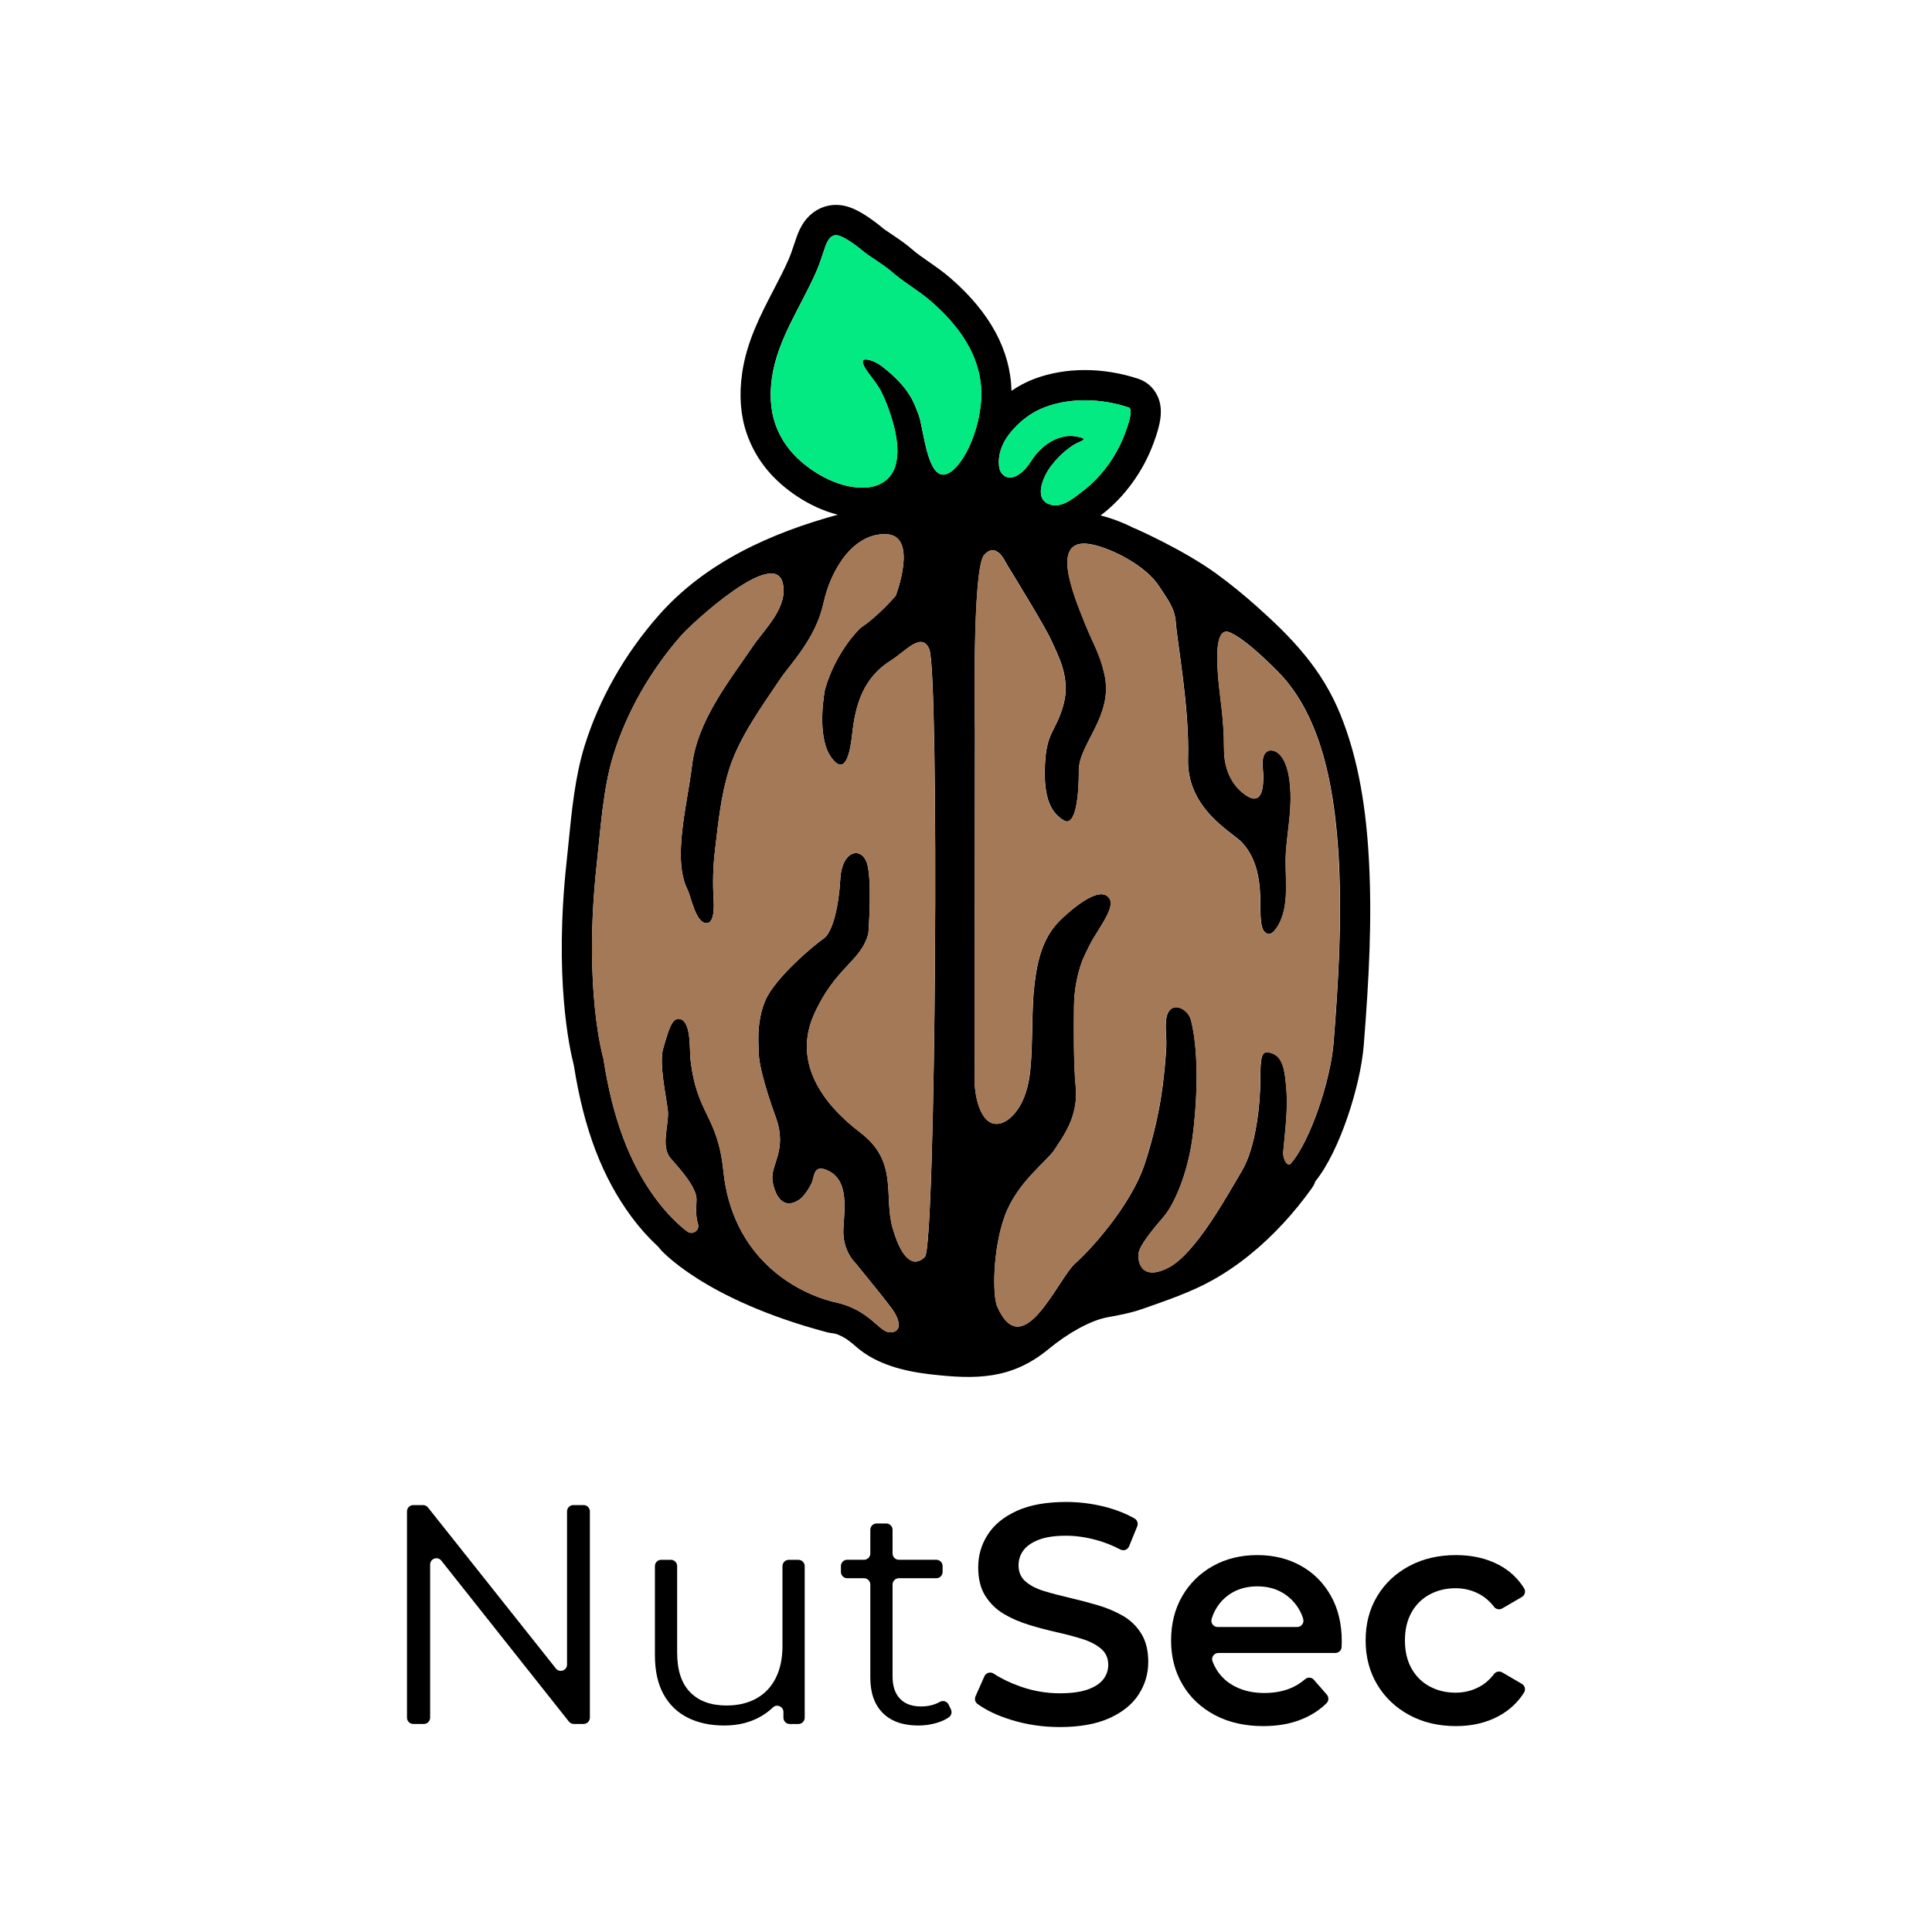 <?xml version="1.0" encoding="utf-8"?>
<!-- Generator: Adobe Illustrator 27.2.0, SVG Export Plug-In . SVG Version: 6.00 Build 0)  -->
<svg version="1.1" id="Capa_1" xmlns="http://www.w3.org/2000/svg" xmlns:xlink="http://www.w3.org/1999/xlink" x="0px" y="0px"
	 viewBox="0 0 595.28 595.28" style="enable-background:new 0 0 595.28 595.28;" xml:space="preserve">
<style type="text/css">
	.st0{fill:url(#SVGID_1_);}
	.st1{fill:#03EA82;}
	.st2{fill:#FAFAFA;}
	.st3{fill:#151514;}
	.st4{fill:#A47957;}
	.st5{fill:url(#SVGID_00000181797249261309279710000004195950689561714365_);}
	.st6{fill:#03DDC8;}
	.st7{fill:#E94B47;}
	.st8{fill:#3767FF;}
	.st9{fill:#F88F2C;}
	.st10{fill:#030303;}
	.st11{fill:#FFFFFF;stroke:#1D1D1B;stroke-miterlimit:10;}
	.st12{fill:#FFFFFF;}
</style>
<path d="M421.8,265.21c-0.8-15.15-3.01-30.79-8.79-45.04c-5.69-14.04-14.92-23.67-26.02-33.54c-3.92-3.48-7.98-6.79-12.21-9.87
	c-10.24-7.45-25.14-13.97-25.14-13.97l-0.15-0.02c-3.79-1.92-7.46-3.24-10.26-3.91c-0.04-0.01-0.08-0.02-0.13-0.03
	c0.12-0.09,0.25-0.19,0.36-0.28c6.98-5.34,12.78-13.32,15.92-21.9l0.07-0.18c2.13-5.72,3.14-10.39,1.16-14.54
	c-1.2-2.5-3.29-4.36-5.89-5.22c-5.28-1.76-10.97-2.69-16.46-2.69c-5.53,0-10.75,0.91-15.54,2.7c-2.46,0.92-4.83,2.17-7.06,3.7
	c-0.32-12.5-6.61-24.15-18.77-34.7c-2.26-1.96-4.53-3.54-6.73-5.07c-1.95-1.35-3.79-2.63-5.32-3.99c-1.8-1.59-4.31-3.27-6.52-4.75
	c-0.73-0.49-1.7-1.14-2.08-1.42c-0.95-0.83-2.69-2.21-4.44-3.4c-3.53-2.42-6.29-3.62-8.93-3.89c-0.42-0.04-0.84-0.07-1.25-0.07
	c-3.83,0-7.39,1.86-9.75,5.11c-1.26,1.73-1.97,3.52-2.45,4.89c-0.25,0.73-0.5,1.45-0.74,2.17c-0.56,1.67-1.09,3.25-1.72,4.69
	c-1.32,3.02-2.89,6.04-4.55,9.23c-4.09,7.86-8.31,15.98-9.73,25.65c-0.99,6.75-0.54,13,1.36,18.59c1.41,4.15,3.56,7.98,6.39,11.38
	c4.78,5.73,12.81,11.5,21.69,13.75c-20.55,5.63-40.73,14.62-55.17,31.02c-10.47,11.89-18.37,25.82-22.85,40.28
	c-2.88,9.31-3.93,19.84-4.85,29.12c-0.21,2.14-0.41,4.15-0.63,6.14c-3.97,36.09,0.89,58.02,2.12,62.77
	c0.05,0.18,0.08,0.36,0.11,0.55c3.09,19.51,8.73,34.28,17.7,46.42c2.47,3.34,5.1,6.3,7.86,8.85c0.26,0.24,0.5,0.49,0.72,0.77
	c0.1,0.13,0.2,0.27,0.31,0.4c0,0,13.11,15.41,51.41,25.59c0.23,0.06,0.47,0.11,0.71,0.15l1.21,0.18c0.49,0.07,0.97,0.2,1.43,0.39
	c2.42,0.97,4.02,2.36,5.69,3.81c6.21,5.4,14.73,7.48,22.71,8.41c14.26,1.65,25.14,1.59,36.51-7.79c5.99-4.95,12.95-8.83,18.16-9.78
	c3.66-0.66,7.34-1.37,10.86-2.61c7.27-2.56,14.78-5.07,21.57-8.88c8.18-4.58,15.48-10.71,21.82-17.58
	c3.08-3.34,5.94-6.88,8.59-10.57c0.43-0.6,0.83-1.23,1.05-1.94c0.05-0.17,0.14-0.33,0.25-0.47c7.33-9.09,13.78-29.14,14.79-41.78
	C421.85,301.1,422.76,283.41,421.8,265.21z M307.81,141.18c0.43-3.67,2.18-6.49,4.58-9.11c2.63-2.88,5.88-5.23,9.6-6.62
	c8.13-3.04,17.67-2.61,25.79,0.1c1.71,0.57-0.74,6.83-1.13,7.91c-2.47,6.75-7.11,13.32-12.83,17.7c-2.46,1.88-6.18,5.13-9.52,4.48
	c-6.32-1.22-2.73-8.69-1.19-11c2.79-4.19,6.98-7.45,9.31-8.38c2.33-0.93,1.86-1.4-1.4-1.86c-3.26-0.47-9.08,0.97-13.5,7.92
	c-3.26,5.12-7.55,6.33-9.31,2.79C307.73,144.17,307.7,142.15,307.81,141.18z M284.98,387.27c-3.36,3.36-7.11,1.03-9.95-8.92
	c-2.84-9.95,1.9-20.38-9.95-29.39c-11.85-9.01-20.85-21.8-14.22-36.5c6.64-14.69,14.46-16.13,16.71-24.89c0,0,1.3-17.29-0.59-22.03
	c-1.9-4.74-7.58-3.32-8.06,5.21c-0.47,8.53-2.37,16.59-5.21,18.49c-2.84,1.9-15.03,12.15-17.94,19.11
	c-2.91,6.96-1.96,14.07-1.96,16.44c0,2.37,1.42,9.01,5.21,19.43c3.79,10.43-1.9,14.69-0.95,19.91c0.81,4.47,3.3,8.85,8.29,5.45
	c1.39-0.95,3.13-3.66,3.79-5.21c0.82-1.91,0.47-5.69,4.74-3.79c6.39,2.84,5.45,10.66,4.98,17.77c-0.47,7.11,3.79,10.9,3.79,10.9
	c1.03,1.39,6.83,8.22,11.02,13.81c2.67,3.56,3.43,7.45-0.47,7.45c-3.32,0-6.14-6.84-16.48-9.17c-13.07-2.95-32.16-14.23-34.84-40.52
	c-1.77-17.35-8.29-17.35-10.15-34.58c-0.33-3.04,0.33-11.83-3.49-12.31c-0.71-0.09-1.12,0.17-1.63,0.67
	c-1.4,1.4-2.57,6.09-3.26,8.38c-1.4,4.66,0.93,14.9,1.4,19.09c0.5,4.48-2.4,11.12,0.93,14.9c2.66,3.02,7.92,8.78,7.92,12.57
	c0,1.88-0.44,4.78,0.44,7.55c0.63,1.99-1.68,3.59-3.34,2.32c-2.71-2.07-6.12-5.26-9.66-10.06c-8.06-10.9-13.27-24.65-16.12-43.13
	c0,0-6.31-21.31-2.05-60.05c1.19-10.82,1.91-23.17,5.12-33.53c4.17-13.47,11.64-26.31,20.94-36.88c3.23-3.66,28.49-27.06,31.21-16.2
	c1.86,7.45-5.57,14.25-9.08,19.41c-7.58,11.14-17.2,23.1-18.85,36.93c-1.42,11.85-6.13,28.7-1.4,38.18
	c1.11,2.23,2.47,10.02,5.67,10.35c2.8,0.29,2.47-5.62,2.39-7.16c-0.29-5.19-0.21-10.08,0.42-15.28c1-8.35,1.81-16.82,4.35-24.88
	c3.17-10.06,9.99-19.26,15.79-27.96c2.84-4.27,10.9-12.32,13.27-23.22c2.37-10.9,9.48-21.8,19.43-21.33
	c9.95,0.47,2.84,18.96,2.84,18.96s-5.21,6.16-10.9,9.95c0,0-7.58,7.11-10.9,18.96c0,0-2.84,14.22,1.9,20.85
	c4.74,6.64,6.02-2.93,6.5-7.19c0.98-8.79,3.26-17.23,11.99-22.67c4.35-2.71,9.43-9,11.76-3.41
	C289.44,207.55,288.35,383.91,284.98,387.27z M289.57,146.03c-4.19-1.86-5.12-14.43-6.52-18.16c-1.4-3.72-2.79-8.38-11.18-14.9
	c-1.27-0.99-3.66-2.32-5.34-2.2c-1.98,0.15,0.66,3.62,1.08,4.19c1.44,1.96,2.95,3.79,4.03,5.98c1.08,2.2,1.98,4.49,2.73,6.82
	c1.48,4.55,2.69,9.68,1.82,14.48c-0.9,4.91-4.54,7.7-9.45,7.99c-9.03,0.53-18.59-5.83-23.18-11.34c-2.04-2.44-3.66-5.26-4.73-8.4
	c-1.55-4.56-1.66-9.51-0.96-14.24c1.73-11.75,8.92-21.82,13.61-32.5c1.1-2.5,1.83-4.98,2.72-7.53c0.58-1.66,1.54-3.96,3.69-3.73
	c2.29,0.24,7.34,4.25,8.25,5.08c1.06,0.97,6.21,4.06,8.51,6.09c3.8,3.36,8.28,5.79,12.11,9.12c9.76,8.47,16.93,18.97,15.36,32.33
	C300.71,137.33,293.76,147.9,289.57,146.03z M410.9,321.31c-0.92,11.57-7.25,30.53-13.24,37.25c-0.82,0.92-2.49-1.09-2.24-3.91
	c0.54-5.96,1.46-12.99,0.95-18.96c-0.5-5.92-0.95-10.43-5.21-11.38c-2.36-0.52-2.84,0.95-2.84,8.53c0,7.58-1.42,20.85-5.69,27.96
	c-4.27,7.11-14.22,25.59-22.75,29.86c-8.53,4.27-9.48-2.37-9.01-4.74c0.47-2.37,4.27-7.11,7.58-10.9
	c3.32-3.79,7.51-13.36,9.01-24.65c1.13-8.52,2.32-24.8-0.47-36.02c-0.83-3.35-5.5-5.91-7.18-2.13c-1.17,2.62-0.31,7.08-0.45,9.95
	c-0.19,4.09-0.59,8.17-1.1,12.24c-1.01,8.03-2.96,16.26-5.49,24.02c-4.52,13.89-18.44,28.27-21.28,30.65
	c-5.44,4.54-16.19,31.59-24.21,13.5c-1.47-3.32-1.46-17.51,2.33-27.94c3.79-10.43,13.12-16.89,15.37-20.49
	c2.33-3.73,7.42-9.94,6.47-19.42c-0.65-6.46-0.61-18.01-0.52-24.72c0.06-4.71,0.87-9.39,2.49-13.82c0.4-1.1,1.77-3.92,2.27-4.9
	c2.37-4.74,8.02-11.46,6.19-14.39c-2.93-4.7-12.42,4.02-14.57,6.01c-5.85,5.4-7.62,12.38-8.59,20.59
	c-0.93,7.92-0.42,17.7-1.26,26.12c-0.37,3.74-1.23,7.6-3.07,10.91c-1.57,2.83-5.07,6.74-8.73,5.52c-3.39-1.13-5.48-7.58-5.36-14.25
	c0.11-6.46,0-12.07,0-12.07l0.11-94.73c0,0-0.95-49.77,2.84-54.03c3.16-3.55,5.66,0.46,6.41,1.9c0.25,0.47,0.51,0.93,0.79,1.39
	c2.42,3.93,11.83,19.3,13.45,23.01c1.86,4.27,6.13,11.38,3.76,19.91c-2.37,8.53-5.21,8.06-5.69,18.48
	c-0.47,10.43,1.9,14.69,5.69,17.06c3.79,2.37,4.77-7.39,4.77-15.45c0-8.06,10.68-16.74,7.92-29.33c-1.44-6.58-3.56-9.59-6.05-15.83
	c-3.73-9.31-11.34-27.59,2.79-24.21c5.97,1.43,15.98,6.41,20.1,12.81c2.26,3.51,4.76,6.52,5.08,10.87
	c0.47,6.64,4.27,26.54,3.79,42.18c-0.47,15.64,13.95,22.82,16.67,25.86c2.78,3.11,5.59,7.92,5.59,18.16c0,7.5,0.47,8.85,1.88,9.77
	c1.79,1.16,3.71-2.46,4.22-3.56c3.01-6.4,1.31-14.66,1.81-21.58c0.45-6.2,1.62-11.94,1.4-18.16c-0.47-13.04-5.59-13.5-6.92-12.86
	c-2.49,1.2-1.46,5.37-1.46,7.74s0,9.31-5.12,6.05c-1.61-1.02-6.98-4.91-6.98-14.43c0-9.78-1.34-15.79-1.86-22.82
	c-0.49-6.63-0.54-14.93,3.73-13.04c4.27,1.9,10.28,7.58,14.55,11.85c14.59,14.59,17.94,39.21,18.98,58.93
	C413.48,284.33,412.37,302.75,410.9,321.31z"/>
<path class="st4" d="M274.56,203.46c-8.73,5.44-11.01,13.88-11.99,22.67c-0.47,4.27-1.76,13.83-6.5,7.19
	c-4.74-6.64-1.9-20.85-1.9-20.85c3.32-11.85,10.9-18.96,10.9-18.96c5.69-3.79,10.9-9.95,10.9-9.95s7.11-18.49-2.84-18.96
	c-9.95-0.47-17.06,10.43-19.43,21.33c-2.37,10.9-10.43,18.96-13.27,23.22c-5.8,8.71-12.62,17.91-15.79,27.96
	c-2.54,8.06-3.35,16.53-4.35,24.88c-0.62,5.2-0.71,10.09-0.42,15.28c0.09,1.54,0.42,7.44-2.39,7.16c-3.21-0.33-4.56-8.12-5.67-10.35
	c-4.74-9.48-0.02-26.33,1.4-38.18c1.66-13.83,11.28-25.79,18.85-36.93c3.51-5.16,10.95-11.96,9.08-19.41
	c-2.72-10.86-27.98,12.54-31.21,16.2c-9.3,10.56-16.77,23.41-20.94,36.88c-3.21,10.36-3.93,22.7-5.12,33.53
	c-4.27,38.74,2.05,60.05,2.05,60.05c2.84,18.49,8.06,32.23,16.12,43.13c3.55,4.8,6.96,7.99,9.66,10.06
	c1.66,1.27,3.98-0.33,3.34-2.32c-0.88-2.76-0.44-5.67-0.44-7.55c0-3.79-5.26-9.55-7.92-12.57c-3.33-3.78-0.43-10.42-0.93-14.9
	c-0.47-4.19-2.79-14.43-1.4-19.09c0.69-2.29,1.86-6.98,3.26-8.38c0.5-0.5,0.92-0.76,1.63-0.67c3.82,0.49,3.17,9.28,3.49,12.31
	c1.86,17.23,8.38,17.23,10.15,34.58c2.68,26.3,21.77,37.57,34.84,40.52c10.34,2.34,13.16,9.17,16.48,9.17c3.9,0,3.14-3.89,0.47-7.45
	c-4.19-5.59-9.99-12.41-11.02-13.81c0,0-4.27-3.79-3.79-10.9c0.47-7.11,1.42-14.93-4.98-17.77c-4.27-1.9-3.92,1.88-4.74,3.79
	c-0.67,1.55-2.4,4.26-3.79,5.21c-5,3.4-7.48-0.98-8.29-5.45c-0.95-5.21,4.74-9.48,0.95-19.91c-3.79-10.43-5.21-17.06-5.21-19.43
	c0-2.37-0.95-9.48,1.96-16.44c2.91-6.96,15.1-17.21,17.94-19.11c2.84-1.9,4.74-9.95,5.21-18.49c0.47-8.53,6.16-9.95,8.06-5.21
	c1.9,4.74,0.59,22.03,0.59,22.03c-2.25,8.76-10.07,10.2-16.71,24.89c-6.64,14.69,2.37,27.49,14.22,36.5
	c11.85,9.01,7.11,19.43,9.95,29.39c2.84,9.95,6.59,12.28,9.95,8.92c3.36-3.36,4.46-179.72,1.33-187.22
	C283.99,194.46,278.91,200.74,274.56,203.46z"/>
<path class="st4" d="M393.52,206.77c-4.27-4.27-10.28-9.95-14.55-11.85c-4.27-1.9-4.22,6.4-3.73,13.04
	c0.52,7.03,1.86,13.04,1.86,22.82c0,9.53,5.38,13.41,6.98,14.43c5.12,3.26,5.12-3.68,5.12-6.05s-1.03-6.54,1.46-7.74
	c1.33-0.64,6.45-0.18,6.92,12.86c0.22,6.22-0.95,11.96-1.4,18.16c-0.5,6.92,1.19,15.17-1.81,21.58c-0.52,1.1-2.44,4.73-4.22,3.56
	c-1.42-0.92-1.88-2.27-1.88-9.77c0-10.24-2.81-15.05-5.59-18.16c-2.72-3.04-17.14-10.22-16.67-25.86
	c0.47-15.64-3.32-35.55-3.79-42.18c-0.31-4.36-2.81-7.36-5.08-10.87c-4.12-6.4-14.13-11.39-20.1-12.81
	c-14.13-3.38-6.52,14.9-2.79,24.21c2.5,6.24,4.61,9.25,6.05,15.83c2.76,12.6-7.92,21.28-7.92,29.33c0,8.06-0.98,17.82-4.77,15.45
	c-3.79-2.37-6.16-6.64-5.69-17.06c0.47-10.43,3.32-9.95,5.69-18.48c2.37-8.53-1.9-15.64-3.76-19.91
	c-1.62-3.72-11.03-19.08-13.45-23.01c-0.28-0.46-0.55-0.92-0.79-1.39c-0.75-1.44-3.25-5.45-6.41-1.9
	c-3.79,4.27-2.84,54.03-2.84,54.03l-0.11,94.73c0,0,0.11,5.61,0,12.07c-0.12,6.67,1.97,13.12,5.36,14.25
	c3.66,1.22,7.16-2.69,8.73-5.52c1.84-3.31,2.69-7.17,3.07-10.91c0.84-8.43,0.33-18.21,1.26-26.12c0.97-8.21,2.73-15.19,8.59-20.59
	c2.16-1.99,11.64-10.71,14.57-6.01c1.83,2.93-3.82,9.65-6.19,14.39c-0.49,0.99-1.86,3.8-2.27,4.9c-1.62,4.43-2.42,9.1-2.49,13.82
	c-0.09,6.71-0.13,18.26,0.52,24.72c0.95,9.48-4.14,15.7-6.47,19.42c-2.25,3.6-11.57,10.06-15.37,20.49
	c-3.79,10.43-3.8,24.62-2.33,27.94c8.02,18.09,18.77-8.97,24.21-13.5c2.85-2.37,16.76-16.76,21.28-30.65
	c2.52-7.75,4.47-15.99,5.49-24.02c0.51-4.06,0.91-8.15,1.1-12.24c0.14-2.88-0.72-7.33,0.45-9.95c1.68-3.78,6.35-1.22,7.18,2.13
	c2.8,11.22,1.6,27.5,0.47,36.02c-1.49,11.29-5.69,20.85-9.01,24.65c-3.32,3.79-7.11,8.53-7.58,10.9c-0.47,2.37,0.47,9.01,9.01,4.74
	c8.53-4.27,18.48-22.75,22.75-29.86c4.27-7.11,5.69-20.38,5.69-27.96c0-7.58,0.48-9.06,2.84-8.53c4.27,0.95,4.71,5.46,5.21,11.38
	c0.51,5.97-0.41,13-0.95,18.96c-0.26,2.82,1.41,4.84,2.24,3.91c6-6.72,12.32-25.68,13.24-37.25c1.47-18.56,2.58-36.98,1.6-55.61
	C411.46,245.99,408.12,221.37,393.52,206.77z"/>
<path class="st1" d="M286.79,92.76c-3.84-3.33-8.31-5.76-12.11-9.12c-2.3-2.03-7.45-5.12-8.51-6.09c-0.92-0.84-5.96-4.85-8.25-5.08
	c-2.15-0.22-3.11,2.07-3.69,3.73c-0.89,2.55-1.62,5.03-2.72,7.53c-4.68,10.69-11.88,20.76-13.61,32.5
	c-0.7,4.73-0.58,9.68,0.96,14.24c1.06,3.15,2.69,5.96,4.73,8.4c4.59,5.51,14.16,11.87,23.18,11.34c4.91-0.29,8.55-3.07,9.45-7.99
	c0.88-4.8-0.33-9.93-1.82-14.48c-0.76-2.33-1.65-4.62-2.73-6.82c-1.08-2.19-2.59-4.02-4.03-5.98c-0.42-0.57-3.06-4.04-1.08-4.19
	c1.68-0.12,4.07,1.21,5.34,2.2c8.38,6.52,9.78,11.18,11.18,14.9c1.4,3.72,2.33,16.3,6.52,18.16c4.19,1.86,11.13-8.71,12.57-20.95
	C303.72,111.73,296.55,101.22,286.79,92.76z"/>
<path class="st1" d="M317.51,142.31c4.42-6.95,10.24-8.38,13.5-7.92c3.26,0.47,3.73,0.93,1.4,1.86c-2.33,0.93-6.52,4.19-9.31,8.38
	c-1.54,2.31-5.12,9.78,1.19,11c3.33,0.65,7.06-2.6,9.52-4.48c5.73-4.38,10.36-10.95,12.83-17.7c0.39-1.08,2.84-7.34,1.13-7.91
	c-8.13-2.71-17.66-3.15-25.79-0.1c-3.72,1.39-6.96,3.74-9.6,6.62c-2.4,2.62-4.15,5.45-4.58,9.11c-0.11,0.97-0.08,2.99,0.39,3.92
	C309.97,148.64,314.25,147.43,317.51,142.31z"/>
<g>
	<g>
		<path d="M171.27,514.08l-39.41-49.61c-0.37-0.46-0.93-0.73-1.52-0.73h-3c-1.07,0-1.94,0.87-1.94,1.94v63.56
			c0,1.07,0.87,1.94,1.94,1.94h3.25c1.07,0,1.94-0.87,1.94-1.94v-47.18c0-1.84,2.31-2.64,3.45-1.2l39.31,49.59
			c0.37,0.46,0.93,0.73,1.52,0.73h3c1.07,0,1.94-0.87,1.94-1.94v-63.56c0-1.07-0.87-1.94-1.94-1.94h-3.16
			c-1.07,0-1.94,0.87-1.94,1.94v47.2C174.72,514.71,172.41,515.52,171.27,514.08z"/>
		<path d="M241.1,507.09c0,3.85-0.69,7.16-2.07,9.92c-1.38,2.76-3.37,4.86-5.97,6.31c-2.6,1.45-5.67,2.17-9.2,2.17
			c-4.82,0-8.56-1.36-11.22-4.09c-2.67-2.73-4-6.79-4-12.19v-26.67c0-1.07-0.87-1.94-1.94-1.94h-2.97c-1.07,0-1.94,0.87-1.94,1.94
			v27.44c0,4.82,0.88,8.83,2.65,12.04c1.77,3.21,4.25,5.62,7.47,7.23c3.21,1.61,6.97,2.41,11.27,2.41c4.49,0,8.43-1.04,11.8-3.13
			c1.16-0.72,2.21-1.53,3.16-2.44c1.22-1.17,3.25-0.27,3.25,1.42v1.74c0,1.07,0.87,1.94,1.94,1.94H246c1.07,0,1.94-0.87,1.94-1.94
			v-46.7c0-1.07-0.87-1.94-1.94-1.94h-2.97c-1.07,0-1.94,0.87-1.94,1.94V507.09z"/>
		<path d="M283.77,525.78c-2.83,0-4.99-0.8-6.5-2.41c-1.51-1.6-2.26-3.88-2.26-6.84v-28.31c0-1.07,0.87-1.94,1.94-1.94h11.54
			c1.07,0,1.94-0.87,1.94-1.94v-1.81c0-1.07-0.87-1.94-1.94-1.94h-11.54c-1.07,0-1.94-0.87-1.94-1.94v-7.3
			c0-1.07-0.87-1.94-1.94-1.94h-2.97c-1.07,0-1.94,0.87-1.94,1.94v7.3c0,1.07-0.87,1.94-1.94,1.94h-5.18
			c-1.07,0-1.94,0.87-1.94,1.94v1.81c0,1.07,0.87,1.94,1.94,1.94h5.18c1.07,0,1.94,0.87,1.94,1.94v28.7c0,4.69,1.28,8.32,3.85,10.89
			c2.57,2.57,6.23,3.85,10.98,3.85c1.99,0,3.93-0.29,5.83-0.87c1.29-0.39,2.45-0.93,3.48-1.62c0.82-0.55,1.12-1.6,0.69-2.49
			l-0.72-1.48c-0.49-1.01-1.73-1.37-2.71-0.82C287.91,525.32,285.98,525.78,283.77,525.78z"/>
		<path d="M345.95,497.84c-2.35-1.35-4.95-2.44-7.8-3.28c-2.86-0.83-5.73-1.59-8.62-2.26c-2.89-0.67-5.51-1.36-7.85-2.07
			c-2.35-0.71-4.24-1.69-5.68-2.94c-1.45-1.25-2.17-2.91-2.17-4.96c0-1.73,0.5-3.28,1.49-4.62c1-1.35,2.57-2.44,4.72-3.28
			c2.15-0.83,4.96-1.25,8.43-1.25c2.95,0,6.04,0.43,9.25,1.3c2.55,0.69,5.05,1.67,7.48,2.95c1.01,0.53,2.26,0.08,2.69-0.98
			l2.51-6.17c0.37-0.91,0-1.94-0.85-2.42c-2.62-1.5-5.6-2.67-8.94-3.54c-3.98-1.03-8-1.54-12.04-1.54c-6.17,0-11.26,0.91-15.27,2.74
			c-4.01,1.83-7,4.27-8.96,7.32c-1.96,3.05-2.94,6.41-2.94,10.07c0,3.6,0.74,6.55,2.22,8.86c1.48,2.31,3.39,4.16,5.73,5.54
			c2.34,1.38,4.94,2.5,7.8,3.37c2.86,0.87,5.72,1.62,8.57,2.26c2.86,0.64,5.46,1.33,7.8,2.07c2.34,0.74,4.25,1.73,5.73,2.99
			c1.48,1.25,2.22,2.91,2.22,4.96c0,1.67-0.51,3.16-1.54,4.48c-1.03,1.32-2.63,2.36-4.82,3.13c-2.18,0.77-5.04,1.16-8.57,1.16
			c-4.18,0-8.25-0.71-12.23-2.12c-3.1-1.1-5.81-2.41-8.13-3.94c-1.01-0.66-2.37-0.3-2.86,0.81l-2.75,6.18
			c-0.37,0.84-0.11,1.82,0.63,2.36c2.67,1.94,6.07,3.56,10.21,4.85c4.82,1.51,9.86,2.26,15.12,2.26c6.17,0,11.27-0.92,15.32-2.75
			s7.05-4.27,9.01-7.32c1.96-3.05,2.94-6.37,2.94-9.97c0-3.53-0.72-6.45-2.17-8.77C350.19,501.02,348.3,499.19,345.95,497.84z"/>
		<path d="M400.81,482.43c-3.92-2.18-8.38-3.28-13.39-3.28c-5.14,0-9.71,1.12-13.73,3.37c-4.01,2.25-7.16,5.35-9.44,9.3
			c-2.28,3.95-3.42,8.49-3.42,13.63c0,5.07,1.17,9.6,3.52,13.58c2.34,3.98,5.65,7.11,9.92,9.39c4.27,2.28,9.26,3.42,14.98,3.42
			c4.49,0,8.49-0.72,11.99-2.17c2.9-1.2,5.39-2.82,7.48-4.88c0.73-0.72,0.76-1.88,0.09-2.65l-4-4.59c-0.7-0.8-1.9-0.85-2.7-0.15
			c-1.45,1.25-3.03,2.22-4.77,2.89c-2.31,0.9-4.91,1.35-7.8,1.35c-3.34,0-6.29-0.64-8.86-1.93c-2.57-1.28-4.56-3.11-5.97-5.49
			c-0.45-0.75-0.82-1.53-1.13-2.36c-0.46-1.24,0.51-2.56,1.83-2.56h36.03c1.02,0,1.88-0.79,1.93-1.81c0-0.01,0-0.01,0-0.02
			c0.03-0.64,0.05-1.22,0.05-1.73c0-5.39-1.12-10.08-3.37-14.06C407.81,487.7,404.73,484.61,400.81,482.43z M374.47,496.06
			c1.25-2.28,2.99-4.06,5.2-5.35c2.22-1.28,4.8-1.93,7.76-1.93c2.89,0,5.44,0.64,7.66,1.93c2.22,1.29,3.96,3.05,5.25,5.3
			c0.51,0.89,0.91,1.83,1.2,2.83c0.36,1.23-0.58,2.47-1.87,2.47h-24.48c-1.29,0-2.24-1.24-1.87-2.47
			C373.61,497.85,373.99,496.93,374.47,496.06z"/>
		<path d="M455.67,519.81c-2.22,1.16-4.61,1.73-7.18,1.73c-2.95,0-5.62-0.64-8-1.93c-2.38-1.28-4.24-3.13-5.59-5.54
			c-1.35-2.41-2.02-5.28-2.02-8.62c0-3.34,0.67-6.21,2.02-8.62c1.35-2.41,3.21-4.25,5.59-5.54c2.38-1.28,5.04-1.93,8-1.93
			c2.57,0,4.96,0.58,7.18,1.73c1.77,0.92,3.32,2.25,4.66,3.99c0.6,0.78,1.67,1,2.52,0.51l6.06-3.53c0.93-0.54,1.26-1.76,0.69-2.68
			c-1.92-3.08-4.51-5.48-7.75-7.2c-3.82-2.02-8.24-3.03-13.25-3.03c-5.39,0-10.2,1.12-14.4,3.37c-4.21,2.25-7.5,5.35-9.87,9.3
			c-2.38,3.95-3.56,8.49-3.56,13.63c0,5.07,1.19,9.6,3.56,13.58c2.38,3.98,5.67,7.11,9.87,9.39c4.21,2.28,9.01,3.42,14.4,3.42
			c5.01,0,9.42-1.04,13.25-3.13c3.23-1.77,5.81-4.16,7.73-7.2c0.58-0.92,0.26-2.14-0.68-2.69l-6.05-3.53
			c-0.85-0.49-1.92-0.27-2.52,0.51C458.99,517.56,457.44,518.89,455.67,519.81z"/>
	</g>
</g>
</svg>
